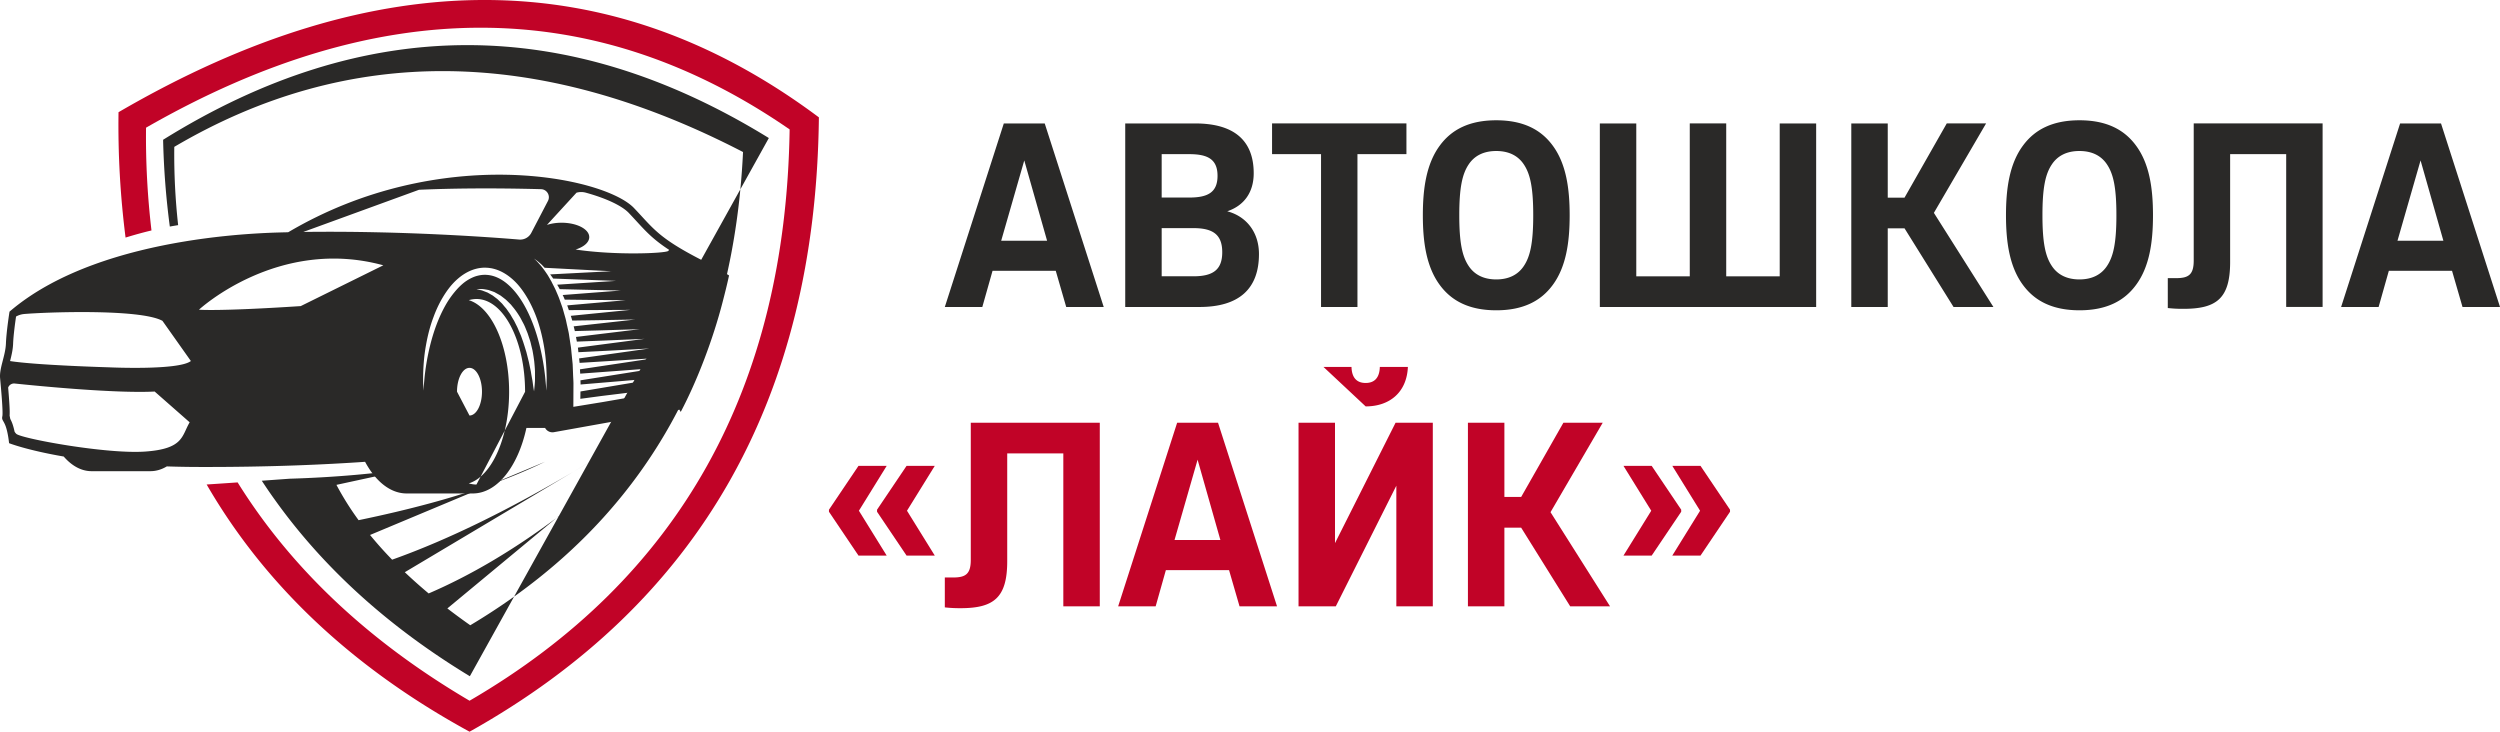 <svg xmlns="http://www.w3.org/2000/svg" width="164" height="48" viewBox="0 0 164 48"><g><g><g><path fill="#c10327" d="M30.803 48c-7.66-4.183-13.408-9.588-17.247-16.217.645-.042 1.322-.088 2.032-.137 3.523 5.655 8.594 10.43 15.215 14.322C44.54 37.971 51.54 25.478 51.8 8.49 38.968-.367 24.895-.405 9.58 8.376a52.412 52.412 0 0 0 .357 6.742c-.561.133-1.127.29-1.7.467a58.363 58.363 0 0 1-.462-8.224c17.042-9.926 32.357-9.814 45.944.338C53.516 26.13 45.877 39.564 30.803 48"/></g><g><path fill="#2a2928" d="M30.822 44.361c-5.353-3.245-9.637-7.132-12.855-11.664h-.001a36.04 36.04 0 0 1-.793-1.161h.002l.573-.042 1.252-.09c3.029-.092 5.822-.342 8.379-.749l-5.309 1.152a18.95 18.95 0 0 0 1.454 2.317c3.35-.691 6.264-1.482 8.742-2.373l-7.992 3.343a25.4 25.4 0 0 0 1.449 1.621c3.888-1.382 7.891-3.418 11.868-5.756l-11.036 6.578c.493.468 1.014.932 1.565 1.393 2.743-1.18 5.536-2.828 8.38-4.948l-7.153 5.931c.482.37.983.739 1.503 1.104 1-.597 1.957-1.223 2.873-1.877zM48.743 9.973c-13.436-6.962-25.871-7.075-37.31-.339a42.335 42.335 0 0 0 .253 5.135c-.18.03-.363.06-.546.093a52.096 52.096 0 0 1-.44-5.693C23.934.93 37.18.89 50.436 9.055l-1.868 3.362c.077-.802.135-1.616.175-2.444zm-.175 2.444C47.464 23.951 42.515 32.86 33.723 39.14l2.928-5.271-.152.113.165-.136L38.6 30.36c-.337.201-.673.401-1.01.6l1.011-.603zm-21.19 18.238l5.053-1.096c-1.567.444-3.25.81-5.052 1.096zm4.888 1.096l3.495-1.462a34.323 34.323 0 0 1-3.495 1.462z"/></g><g><path fill="#2a2928" d="M42.829 25.778c-.548.112-1.1.208-1.65.312l-1.651.286-1.656.27-.261.042.002-.276.006-1.26c-.003-.21-.021-.42-.027-.63l-.026-.63-.063-.626c-.023-.208-.034-.418-.071-.624l-.095-.62c-.025-.21-.081-.41-.123-.617-.05-.202-.081-.41-.143-.61l-.171-.603-.21-.592c-.072-.196-.16-.385-.241-.579-.086-.19-.19-.372-.28-.562-.108-.179-.203-.368-.325-.538a5.628 5.628 0 0 0-.377-.506c-.14-.157-.276-.32-.443-.453.182.11.344.252.504.396.067.068.134.138.2.208l2.099.11 2.274.117-2.274.117-1.736.09c.087.115.17.234.258.35-.02-.026-.036-.05-.055-.077l1.792.068 2.327.085-2.324.15-1.538.1c.045.076.09.15.133.227.01.022.022.043.033.065l1.628.04 2.38.052-2.374.182-1.44.111c.022.043.044.085.064.128l.074.175 1.556.018 2.432.02-2.424.215-1.406.124.019.044.09.266 1.548-.003 2.485-.012-2.475.247-1.43.143c.036.103.066.207.093.311l1.586-.023 2.538-.044-2.524.28-1.504.166c.027.103.053.206.077.31l1.672-.045 2.59-.078-2.573.312-1.613.196-.031-.162.087.468 1.8-.07 2.643-.11-2.624.344-1.75.23c.012.1.022.201.033.301l1.958-.098 2.695-.144-2.674.377-1.933.273.032.292 2.14-.132 2.747-.176-2.724.41-2.14.321.017.284 2.358-.173 2.8-.208-2.773.442-2.37.377c.003.065.007.13.008.194l-.004.276.003-.196 2.596-.218 2.853-.24-2.824.473-2.631.442-.008.482 1.398-.187 1.665-.204c.557-.06 1.112-.128 1.669-.179.43-.04.86-.083 1.289-.12.128-.01.256-.024.384-.033-.125.028-.25.053-.374.08zm-4.801-1.92zm-2.18 1.553c-.005.14-.01.215-.01.215l-.014-.214c-.008-.14-.032-.344-.053-.604a15.433 15.433 0 0 0-.364-2.12c-.213-.86-.536-1.852-1.09-2.792-.277-.466-.618-.916-1.04-1.273-.422-.356-.923-.598-1.48-.595-.243 0-.524.057-.767.162a2.745 2.745 0 0 0-.691.433 4.066 4.066 0 0 0-.358.35 5.978 5.978 0 0 0-.682.924c-.553.94-.876 1.931-1.09 2.79-.21.863-.312 1.602-.363 2.121-.021.26-.045.464-.053.604l-.014.214-.01-.215a10.005 10.005 0 0 1-.015-.609c.01-.523.03-1.278.193-2.17.079-.446.188-.927.347-1.424.048-.148.102-.297.158-.447a7.76 7.76 0 0 1 .488-1.07c.284-.5.628-1.006 1.104-1.413.473-.408 1.08-.72 1.777-.72.075.004.146.006.225.013.085.013.175.022.256.041.16.037.319.087.467.152.299.13.567.31.804.513.478.407.82.913 1.105 1.413a8.61 8.61 0 0 1 .646 1.517c.159.498.268.98.347 1.425.162.892.18 1.647.192 2.17zm-.752-.519c0 .161-.018.303-.026.418-.022.231-.037.361-.037.361s-.025-.13-.058-.358c-.018-.114-.03-.252-.059-.409-.03-.157-.062-.333-.091-.525l-.127-.613-.17-.675c-.059-.182-.113-.372-.176-.56-.015-.048-.03-.097-.048-.145l-.127-.357-.15-.35a3.156 3.156 0 0 0-.157-.346c-.059-.112-.109-.228-.172-.335a8.775 8.775 0 0 1-.188-.318c-.06-.106-.135-.198-.201-.297l-.101-.143-.112-.13c-.074-.084-.137-.179-.217-.249-.078-.075-.154-.147-.226-.218-.075-.067-.156-.12-.23-.18a16.81 16.81 0 0 0-.112-.084c-.039-.02-.077-.043-.114-.064a9.424 9.424 0 0 1-.164-.095l-.05-.028c-.019-.006-.034-.014-.053-.02l-.226-.087c-.032-.012-.065-.026-.094-.035-.227-.047-.356-.078-.356-.078s.132-.008.364-.014c.115.008.258.035.427.065l.25.088.137.05.132.073c.09.051.186.1.28.16.088.068.18.137.273.21.097.07.175.162.266.245.044.044.088.09.133.133l.12.148c.167.195.317.413.456.641.072.114.127.236.192.354.066.12.126.24.176.365l.152.375.126.38c.045.124.078.25.105.377l.09.372c.045.246.083.486.112.713.022.228.042.443.05.642zm-3.841 6.894a1.606 1.606 0 0 1-.273-.024 1.688 1.688 0 0 1-.23-.052c.271-.083.531-.234.775-.443zm2.143-6.086c0-3.034-1.147-5.55-2.646-6.01.077-.023.153-.039.23-.052l.042-.006c.077-.01.153-.018.231-.018 1.762 0 3.19 2.725 3.19 6.086l-1.335 2.548c.185-.775.288-1.638.288-2.548zm-.288 2.548c-.32 1.342-.884 2.42-1.583 3.019zm-3.13-2.553c0-.863.367-1.563.819-1.563.452 0 .819.7.819 1.563 0 .864-.367 1.563-.82 1.563zM19.728 20.08c-5.42.355-6.676.236-6.676.236s5.183-4.803 12.094-2.912zm7.758-7.63c2.1-.093 4.735-.127 8.004-.04.39.01.636.426.456.771l-1.094 2.097a.82.82 0 0 1-.792.437c-1.768-.147-7.642-.586-14.162-.5zm10.332.191l.014-.004h.003c.195-.054.402-.05.596.003 1.38.382 2.375.867 2.816 1.327.186.196.352.376.508.545.632.688 1.115 1.212 2.136 1.876a.199.199 0 0 1-.065.081c-.264.154-3.442.29-6.067-.1.535-.165.896-.467.896-.814 0-.522-.813-.944-1.816-.944-.352 0-.68.053-.96.144zM12.522 23.683c-.806.63-5.38.413-5.38.413s-4.717-.134-6.481-.41c.093-.364.184-.74.199-1.134.02-.556.134-1.38.193-1.787a1.32 1.32 0 0 1 .514-.164c1.296-.117 7.617-.364 9.09.446zm-.08 4.02c-.53.9-.392 1.743-2.924 1.92-2.532.176-8.05-.843-8.441-1.156a.585.585 0 0 1-.122-.154 4.012 4.012 0 0 0-.12-.456 2.277 2.277 0 0 0-.16-.373l-.044-.218c.02-.277-.01-.82-.096-1.84a.412.412 0 0 1 .429-.267c1.464.153 6.606.66 9.182.526zm34.533-10.174c-3.77-1.826-3.993-2.426-5.39-3.887-1.942-2.035-12.691-4.3-22.673 1.59-.077.045-12.044-.147-18.288 5.212 0 0-.206 1.296-.235 2.091-.03.795-.441 1.62-.383 2.267.059.648.206 2.24.148 2.504-.06.265.088.265.235.706.148.442.206 1.06.206 1.06s1.154.457 3.585.876c.525.607 1.152.961 1.826.961H9.87c.375 0 .735-.11 1.073-.313.64.021 1.313.035 2.019.037 4.772.017 8.57-.17 10.988-.338.686 1.278 1.654 2.076 2.726 2.076h4.338c1.606 0 2.976-1.786 3.519-4.3h1.225a.548.548 0 0 0 .579.28l8.234-1.477c.028.051.056.1.085.148 1.113-2.11 2.13-4.819 2.743-7.192.15-.576.297-1.16.427-1.76z"/></g><g><path fill="#2a2928" d="M157.275 15.792h3.011l-1.497-5.268zm3.578 1.972h-4.145l-.671 2.374h-2.46l3.87-12.04h2.684l3.87 12.04h-2.46zm-16.945-9.667h8.455v12.04h-2.389V10.11h-3.677v7.07c0 2.39-.877 3.079-3.059 3.079a8.62 8.62 0 0 1-1.031-.052v-1.961h.55c.808 0 1.151-.224 1.151-1.152zm-5.072 6.02c0-1.787-.19-2.699-.62-3.335-.378-.567-.98-.876-1.806-.876-.825 0-1.428.309-1.806.876-.431.636-.619 1.548-.619 3.335 0 1.79.188 2.7.619 3.336.378.567.981.877 1.806.877.826 0 1.428-.31 1.806-.877.43-.636.62-1.547.62-3.336zm2.4.005c0 1.74-.223 3.375-1.12 4.58-.773 1.05-1.944 1.653-3.701 1.653-1.756 0-2.927-.603-3.702-1.653-.896-1.205-1.12-2.84-1.12-4.58 0-1.738.224-3.374 1.12-4.579.775-1.05 1.946-1.653 3.702-1.653 1.757 0 2.928.602 3.702 1.653.896 1.205 1.119 2.84 1.119 4.579zm-14.373-.159l3.905 6.175h-2.615l-3.216-5.16h-1.101v5.16h-2.391V8.098h2.391v4.867h1.101l2.77-4.868h2.58zm-10.114-5.866h2.391v12.04h-14.191V8.098h2.391v10.029h3.509V8.097h2.391v10.029h3.509zm-16.169 6.02c0-1.787-.19-2.699-.619-3.335-.378-.567-.981-.876-1.806-.876-.826 0-1.428.309-1.807.876-.429.636-.619 1.548-.619 3.335 0 1.79.19 2.7.619 3.336.379.567.981.877 1.807.877.825 0 1.428-.31 1.806-.877.429-.636.619-1.547.619-3.336zm2.39.005c0 1.74-.223 3.375-1.117 4.58-.774 1.05-1.944 1.653-3.698 1.653-1.755 0-2.925-.603-3.699-1.653-.894-1.205-1.117-2.84-1.117-4.58 0-1.738.223-3.374 1.117-4.579.774-1.05 1.944-1.653 3.699-1.653 1.754 0 2.924.602 3.698 1.653.894 1.205 1.117 2.84 1.117 4.579zM83.447 8.097h8.815v2.013h-3.213v10.028H86.66V10.11h-3.213zm-3.577 3.438c0-1.098-.655-1.423-1.859-1.423h-1.805v2.847h1.805c1.204 0 1.859-.326 1.859-1.424zm.309 5.01c0-1.15-.602-1.58-1.892-1.58h-2.081v3.16h2.081c1.29 0 1.892-.43 1.892-1.58zm-6.364 3.593V8.098h4.592c2.546 0 3.836 1.117 3.836 3.268 0 1.272-.653 2.132-1.736 2.494 1.29.343 2.081 1.41 2.081 2.803 0 2.27-1.29 3.475-3.906 3.475zm-8.137-4.346h3.011l-1.497-5.268zm3.579 1.972h-4.146l-.671 2.374h-2.46l3.87-12.04h2.684l3.87 12.04h-2.46z"/></g><g><path fill="#c10327" d="M63.683 27.732h8.463v12.043h-2.392v-10.03h-3.68v7.072c0 2.391-.877 3.08-3.062 3.08a8.61 8.61 0 0 1-1.032-.053v-1.961h.551c.808 0 1.152-.223 1.152-1.153zm16.375 7.694l-1.496-5.27-1.514 5.27zm-.155-7.694l3.871 12.044h-2.46l-.688-2.375h-4.145l-.67 2.375h-2.46l3.87-12.044zm11.646 0h2.443v12.044H91.6v-7.914l-3.972 7.914h-2.444V27.732h2.392v7.897zm-4.73-3.662h1.84c.017.725.361 1.053.928 1.053.568 0 .912-.328.93-1.053h1.841c-.07 1.657-1.188 2.59-2.77 2.59zm18.8 15.705h-2.614l-3.217-5.16h-1.1v5.16h-2.392V27.732h2.392v4.869h1.1l2.77-4.869h2.58l-3.424 5.867z"/></g><g><path fill="#c10327" d="M59.471 36.447l-1.937-2.876v-.135l1.937-2.876h1.85l-1.823 2.944 1.824 2.943zm-3.154 0l-1.937-2.876v-.135l1.937-2.876h1.85l-1.823 2.944 1.823 2.943z"/></g><g><path fill="#c10327" d="M111.553 36.447l1.937-2.876-.001-.096v-.039l-1.936-2.876h-1.85l1.822 2.944-1.823 2.943zm-3.203 0l1.937-2.876v-.135l-1.937-2.876h-1.85l1.822 2.944-1.822 2.943z"/></g></g></g></svg>